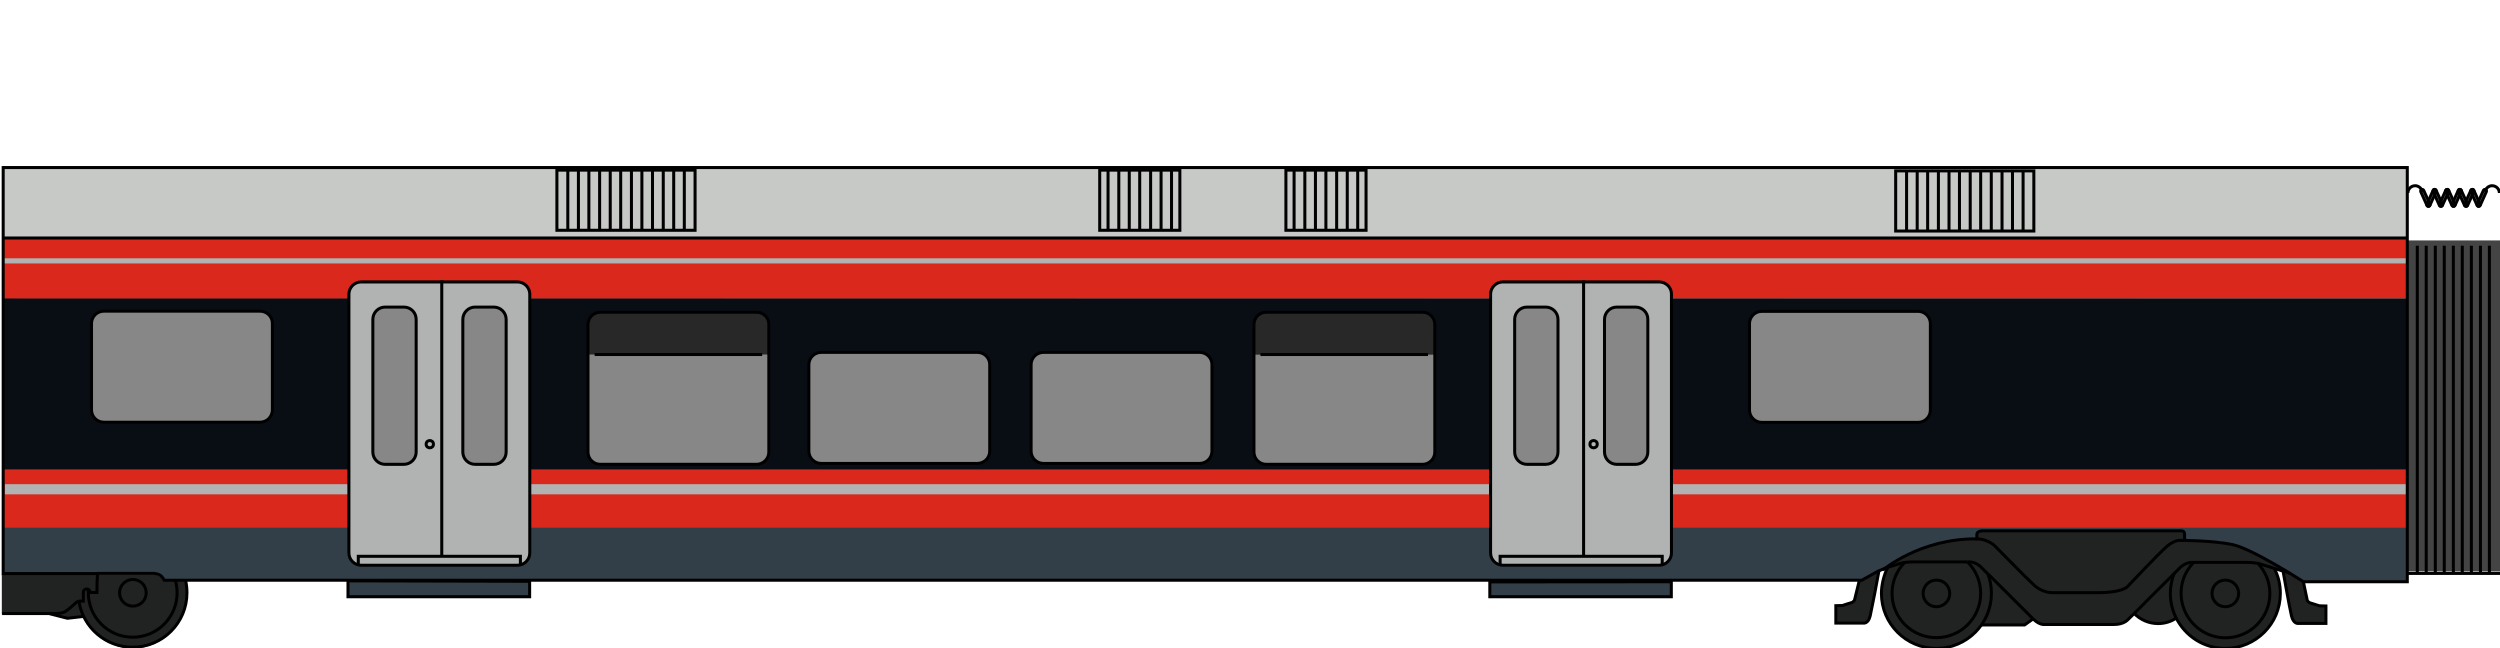 <?xml version="1.0" encoding="utf-8"?>
<!-- Generator: Adobe Illustrator 22.0.1, SVG Export Plug-In . SVG Version: 6.00 Build 0)  -->
<svg version="1.1" id="Type_75_1_" xmlns="http://www.w3.org/2000/svg" xmlns:xlink="http://www.w3.org/1999/xlink" x="0px" y="0px"
	 viewBox="0 0 1650.2 428" style="enable-background:new 0 0 1650.2 428;" xml:space="preserve">
<style type="text/css">
	.st0{fill:#333F48;}
	.st1{fill:#212322;}
	.st2{fill:#C7C9C7;}
	.st3{fill:none;}
	.st4{fill:#444445;}
	.st5{fill:#DA291C;}
	.st6{fill:#B1B3B3;}
	.st7{fill:#090E15;}
	.st8{fill:#878787;}
	.st9{opacity:0.7;enable-background:new    ;}
	.st10{fill:none;stroke:#000000;stroke-width:2;stroke-miterlimit:10;}
</style>
<g id="Mål_10_">
</g>
<g>
	<g id="Farger_10_">
		<g id="Grunnfarge_6_">
			<path class="st0" d="M1589,310.6L2.5,310.1v68.5c0,0,93.8,0,98.5,0s6.5,2.5,6.5,2.5l2.1,1.9h1118.8c0,0,12.3-5.9,18.3-9.9
				s16-9.2,22.5-11.4c19.7-6.8,35.6-6.1,35.6-6.1c0-5.9,4-5.3,4-5.3c13.4,0,42.7,0,48.6,0c3.9,0,26,0,26,0s49.5,0,55.2,0
				c5.4,0,3.6,6.2,3.6,6.2s18.2,0.4,25.3,1.3c7.6,1,33.3,13.9,33.3,13.9s14.7,9.2,19.6,12.3c1,0.6,7.8,0.1,13,0
				c19-0.3,55.6,0,55.6,0V310.6z"/>
			<path class="st1" d="M1.2,405.6c0,0,22.1,0,31.7,0l11.6,3l10.6-1.2c6,12.6,19.1,21.2,34.1,20.6c19.6-0.8,34.6-17.8,34.6-37.3l0,0
				c0-1-0.1-2-0.4-3l-1.2-4.4h-13.8l-1.4-1.6c-1.4-2.2-5.4-2.5-5.4-2.5H64.7l0,0H1.2"/>
			<polygon class="st0" points="350,384 350,394.2 230.1,394.2 230.1,383.7 			"/>
			<path class="st1" d="M1531,399.3c0,0-5.4-1.7-6.3-2s-1.7-1.5-1.7-1.5l-2.6-12.4l-0.4-0.2c-3.9-2.5-34.3-21.9-46.8-24.4
				c-10.5-2.1-25.2-2.6-31.1-2.7h-0.1v-3.9c0,0,0.1-2.3-2.1-2.3s-131.8,0-131.8,0s-3.2,0.3-3.2,2.3s0,3,0,3
				c-27.8-0.3-45.3,10.6-45.3,10.6l-25.6,15l-7,2.9l-0.3,0.5l-2.6,11.5c0,0-0.8,1.2-1.7,1.5c-0.9,0.2-6.3,2-6.3,2l-4.3,0.1v11.5
				h18.3c0,0,3.1,0.5,4.4-4.9c0.9-3.8,3.4-17.3,5.6-28.4l4.7-1.8c-2.2,7.3-2.9,11.4-2.9,15.5c0,20,16.2,36.3,36.3,36.3
				c12.3,0,23.2-6.1,29.7-15.5h28.4l5.6-3.9c4.3,4.3,7.5,3.7,7.5,3.7s39.6,0,46,0s9.1-3.2,9.1-3.2l4.2-4.1l0,0
				c4,4.1,9.6,6.7,15.8,6.7c4.4,0,8.6-1.3,12-3.6l0,0c6,11.9,18.2,20,32.4,20c20.1,0,36.3-16.3,36.3-36.3c0-5-1-9.7-3.3-15.4
				l5.2,1.8c1.5,7.8,4.5,24.2,5.5,28.4c1.3,5.3,4.4,4.8,4.4,4.8h18.3v-11.5L1531,399.3z"/>
			<polygon class="st0" points="983.4,384.7 983.4,394.5 1103.2,394.5 1103.2,384.6 			"/>
			<polygon class="st2" points="2.6,311.8 2.6,125 2.5,109.7 1588.7,109.7 1588.7,310.1 			"/>
			<line class="st3" x1="2.2" y1="144.3" x2="2" y2="151.8"/>
			<rect x="1588.9" y="158.7" class="st4" width="61.6" height="218.5"/>
		</g>
		<g id="Profilering_10_">
			<polygon class="st5" points="2.2,157.1 1589.2,157.1 1588.8,197 2.6,197.3 			"/>
			<g>
				<rect x="2.4" y="170.5" class="st6" width="1586.3" height="3.4"/>
			</g>
			<polygon class="st7" points="1136.6,197 1103.4,197 391,197 350.1,197 2.5,197 2.5,310.1 350.1,310.1 350.1,310.1 1103.4,310.1 
				1136.6,310.1 1588.7,310.1 1588.7,197 			"/>
			<polygon class="st5" points="988.6,310.1 931.3,310.1 365.5,310.1 365.5,310.1 2,310.1 2,348.3 349.7,348.3 365.5,348.3 
				931.3,348.3 988.6,348.3 1588.7,348.3 1588.7,310.1 			"/>
			<g>
				<rect x="3.1" y="319.6" class="st6" width="1585.6" height="6.7"/>
			</g>
		</g>
		<g id="Dører_og_vinduer_9_">
			<path class="st8" d="M645.5,232.4H542.2c-4.5,0-8.1,3.7-8.1,8.1v57.1c0,4.5,3.7,8.1,8.1,8.1h103.2c4.5,0,8.1-3.7,8.1-8.1v-57.1
				C653.6,236.1,649.9,232.4,645.5,232.4z"/>
			<path class="st8" d="M791.9,232.6H688.7c-4.5,0-8.1,3.7-8.1,8.1v57.1c0,4.5,3.7,8.1,8.1,8.1h103.2c4.5,0,8.1-3.7,8.1-8.1v-57
				C800.1,236.3,796.4,232.6,791.9,232.6z"/>
			<path class="st8" d="M499.7,206.1H396.5c-4.5,0-8.1,3.7-8.1,8.1v84.2c0,4.5,3.7,8.1,8.1,8.1h103.2c4.5,0,8.1-3.7,8.1-8.1v-84.2
				C507.8,209.7,504.2,206.1,499.7,206.1z"/>
			<path class="st9" d="M388.3,234h119.5v-19.8c0-4.5-3.6-8.2-8.1-8.2H396.5c-4.5,0-8.2,3.7-8.2,8.2V234z"/>
			<path class="st8" d="M171.6,205.6H68.4c-4.5,0-8.1,3.7-8.1,8.1v57.1c0,4.5,3.7,8.1,8.1,8.1h103.2c4.5,0,8.1-3.7,8.1-8.1v-57
				C179.8,209.3,176.1,205.6,171.6,205.6z"/>
			<path class="st6" d="M342,186.4H238.8c-4.5,0-8.1,3.7-8.1,8.1v170.8c0,4.5,3.7,8.1,8.1,8.1H342c4.5,0,8.1-3.7,8.1-8.1V194.5
				C350.1,190.1,346.5,186.4,342,186.4z"/>
			<path class="st6" d="M1094.9,186.7H991.7c-4.5,0-8.1,3.7-8.1,8.1v170.8c0,4.5,3.7,8.1,8.1,8.1h103.2c4.5,0,8.1-3.7,8.1-8.1V194.8
				C1103.1,190.3,1099.4,186.7,1094.9,186.7z"/>
			<path class="st8" d="M1019.9,203.2h-12.4c-4.5,0-8.1,3.7-8.1,8.1v87.6c0,4.5,3.7,8.1,8.1,8.1h12.4c4.5,0,8.1-3.7,8.1-8.1v-87.6
				C1028.1,206.9,1024.4,203.2,1019.9,203.2z"/>
			<path class="st8" d="M1079.3,203.2h-12.4c-4.5,0-8.1,3.7-8.1,8.1v87.6c0,4.5,3.7,8.1,8.1,8.1h12.4c4.5,0,8.1-3.7,8.1-8.1v-87.6
				C1087.4,206.9,1083.8,203.2,1079.3,203.2z"/>
			<path class="st8" d="M1266.1,205.1h-103.2c-4.5,0-8.1,3.7-8.1,8.1v57.1c0,4.5,3.7,8.1,8.1,8.1h103.2c4.5,0,8.1-3.7,8.1-8.1v-57.1
				C1274.2,208.7,1270.5,205.1,1266.1,205.1z"/>
			<path class="st8" d="M939,206.2H835.8c-4.5,0-8.1,3.7-8.1,8.1v84.2c0,4.5,3.7,8.1,8.1,8.1H939c4.5,0,8.1-3.7,8.1-8.1v-84.2
				C947.1,209.8,943.5,206.2,939,206.2z"/>
			<path class="st8" d="M267,203h-12.4c-4.5,0-8.1,3.7-8.1,8.1v87.6c0,4.5,3.7,8.1,8.1,8.1H267c4.5,0,8.1-3.7,8.1-8.1v-87.6
				C275.1,206.6,271.4,203,267,203z"/>
			<path class="st8" d="M326.3,203H314c-4.5,0-8.1,3.7-8.1,8.1v87.6c0,4.5,3.7,8.1,8.1,8.1h12.4c4.5,0,8.1-3.7,8.1-8.1v-87.6
				C334.5,206.6,330.8,203,326.3,203z"/>
			<path class="st9" d="M827.6,234.1h119.5v-19.8c0-4.5-3.6-8.2-8.1-8.2H835.8c-4.5,0-8.2,3.7-8.2,8.2V234.1z"/>
		</g>
	</g>
	<g id="Omriss_10_">
		<path class="st10" d="M1298.8,370.9c-7.3,0-35,0-35,0s-3.4-0.1-6.6,0.4l-1,0.1c-0.8,0.2-1.6,0.4-2.3,0.6c-0.8,0.3-2.6,0.9-4.9,1.6
			l-0.5,0.1l-0.6,0.2l-2.4,0.7l-6,2.5l-5.7,3.2l-4.9,2.7h-9.4H1151H161.2h-35.8h-2.9h-5.1h-1.7h-7.2l-1.4-2
			c-1.4-2.2-5.4-2.5-5.4-2.5H64.6c0,0-0.6,0.3-0.6,12.6h-4.5c0-0.1,0-1.3-1-2c-0.3-0.2-0.7-0.3-1.3-0.3c-2.3,0-2.2,2.3-2.2,2.3v5.7
			h-2.7l0,0c-0.2,0-1.2,0-2.8,1.6c-1.8,1.8-5.6,4.7-5.6,4.7s-1.5,1.9-8,1.9c-0.7,0-1.7,0-2.9,0c-9.6,0-31.6,0-31.6,0"/>
		<circle class="st10" cx="87.7" cy="391.3" r="8.8"/>
		<polyline class="st10" points="55.1,406.9 44.5,408.1 32.8,405.1 		"/>
		<path class="st10" d="M171.7,205.4H68.5c-4.5,0-8.1,3.7-8.1,8.1v57.1c0,4.5,3.7,8.1,8.1,8.1h103.2c4.5,0,8.1-3.7,8.1-8.1v-57.1
			C179.9,209.1,176.2,205.4,171.7,205.4z"/>
		<path class="st10" d="M645.3,232.6H542c-4.5,0-8.1,3.7-8.1,8.1v57.1c0,4.5,3.7,8.1,8.1,8.1h103.2c4.5,0,8.1-3.7,8.1-8.1v-57
			C653.4,236.3,649.7,232.6,645.3,232.6z"/>
		<path class="st10" d="M791.9,232.6H688.7c-4.5,0-8.1,3.7-8.1,8.1v57.1c0,4.5,3.7,8.1,8.1,8.1h103.2c4.5,0,8.1-3.7,8.1-8.1v-57
			C800.1,236.3,796.4,232.6,791.9,232.6z"/>
		<path class="st10" d="M499.5,206.1H396.2c-4.5,0-8.1,3.7-8.1,8.1v84.2c0,4.5,3.7,8.1,8.1,8.1h103.2c4.5,0,8.1-3.7,8.1-8.1v-84.2
			C507.6,209.7,503.9,206.1,499.5,206.1z"/>
		<line class="st10" x1="392.5" y1="234" x2="503.1" y2="234"/>
		<path class="st10" d="M939,206.1H835.8c-4.5,0-8.1,3.7-8.1,8.1v84.2c0,4.5,3.7,8.1,8.1,8.1H939c4.5,0,8.1-3.7,8.1-8.1v-84.2
			C947.1,209.7,943.5,206.1,939,206.1z"/>
		<line class="st10" x1="832" y1="234" x2="942.6" y2="234"/>
		<path class="st10" d="M266.6,202.7h-12.4c-4.5,0-8.1,3.7-8.1,8.1v87.6c0,4.5,3.7,8.1,8.1,8.1h12.4c4.5,0,8.1-3.7,8.1-8.1v-87.6
			C274.7,206.3,271.1,202.7,266.6,202.7z"/>
		<path class="st10" d="M326,202.7h-12.4c-4.5,0-8.1,3.7-8.1,8.1v87.6c0,4.5,3.7,8.1,8.1,8.1H326c4.5,0,8.1-3.7,8.1-8.1v-87.6
			C334.1,206.3,330.4,202.7,326,202.7z"/>
		<polyline class="st10" points="236.5,373.2 236.5,367.2 343.5,367.2 343.5,373.2 		"/>
		<polygon class="st10" points="349.6,383.7 349.6,393.9 229.7,393.9 229.7,383.4 		"/>
		<polyline class="st10" points="1520.4,384 1589,384 1589,110.6 2.1,110.6 2.1,310 2.1,378.6 54.1,378.6 61.3,378.6 64.6,378.6 		
			"/>
		<circle class="st10" cx="283.7" cy="293.2" r="2.4"/>
		<path class="st10" d="M1095.3,186.1H992c-4.5,0-8.1,3.7-8.1,8.1V365c0,4.5,3.7,8.1,8.1,8.1h103.2c4.5,0,8.1-3.7,8.1-8.1V194.2
			C1103.4,189.8,1099.7,186.1,1095.3,186.1z"/>
		<path class="st10" d="M1020.3,202.7h-12.4c-4.5,0-8.1,3.7-8.1,8.1v87.6c0,4.5,3.7,8.1,8.1,8.1h12.4c4.5,0,8.1-3.7,8.1-8.1v-87.6
			C1028.4,206.3,1024.7,202.7,1020.3,202.7z"/>
		<path class="st10" d="M1079.6,202.7h-12.4c-4.5,0-8.1,3.7-8.1,8.1v87.6c0,4.5,3.7,8.1,8.1,8.1h12.4c4.5,0,8.1-3.7,8.1-8.1v-87.6
			C1087.8,206.3,1084.1,202.7,1079.6,202.7z"/>
		<line class="st10" x1="1045.3" y1="185" x2="1045.3" y2="367.2"/>
		<polyline class="st10" points="990.2,373.2 990.2,367.2 1097.2,367.2 1097.2,373.2 		"/>
		<polygon class="st10" points="983.4,384.1 983.4,393.9 1103.2,393.9 1103.2,384 		"/>
		<circle class="st10" cx="1051.9" cy="293.2" r="2.4"/>
		<path class="st10" d="M341.6,186.1H238.4c-4.5,0-8.1,3.7-8.1,8.1V365c0,4.5,3.7,8.1,8.1,8.1h103.2c4.5,0,8.1-3.7,8.1-8.1V194.2
			C349.7,189.8,346.1,186.1,341.6,186.1z"/>
		<circle class="st10" cx="1468.9" cy="391.7" r="8.8"/>
		<path class="st10" d="M1436.5,408c-3.4,2.3-7.6,3.6-12,3.6c-6.2,0-11.8-2.6-15.8-6.7l0,0"/>
		<line class="st10" x1="291.6" y1="185" x2="291.6" y2="367.2"/>
		<circle class="st10" cx="1278.2" cy="391.7" r="8.8"/>
		<path class="st10" d="M1442,356.6v-3.9c0,0,0.1-2.3-2.1-2.3s-131.8,0-131.8,0s-3.2,0.3-3.2,2.3s0,3,0,3l0,0
			c6.7,0,11.5,4.3,11.5,4.3l18.8,19l6.6,6.4c6,6.2,13.1,5.8,13.1,5.8h8.5h19.4c19,0.3,21.8-4.3,21.8-4.3s20.4-21.7,25.8-26.3
			c5.4-4.6,9.2-3.9,9.2-3.9s20.3,0,33.7,2.7s47.3,24.7,47.3,24.7"/>
		<path class="st10" d="M1520.4,384l2.6,12.4c0,0,0.8,1.2,1.7,1.5s6.3,2,6.3,2l4.3,0.1v11.5H1517c0,0-3.1,0.5-4.4-4.8
			S1507,377,1507,377"/>
		<path class="st10" d="M1240.2,377.1c-1.1,6.3-4.7,25-5.7,29.3c-1.2,5.4-4.4,4.9-4.4,4.9h-18.3v-11.5l4.3-0.1c0,0,5.4-1.8,6.3-2
			c0.9-0.3,1.7-1.5,1.7-1.5l3.2-13"/>
		<path class="st10" d="M1511.5,378.4l-10.2-3.2l0,0l-10.6-3.3c0,0-0.1,0-0.4-0.1c-1.1-0.2-4.6-0.6-9-0.6c-4.6,0-27.4,0-33.2,0
			c-0.8,0-1.3,0-1.3,0s-3.5-0.1-6.9,2.7c-0.3,0.2-0.5,0.5-0.8,0.7c-0.6,0.6-2,2-3.9,3.9c-8.2,8.1-25.2,25.2-26.4,26.4l-4.2,4.1
			c0,0-2.6,3.2-9.1,3.2c-6.4,0-46,0-46,0s-3.2,0.6-7.5-3.7c-3.2-3.2-21.1-21.1-29.8-29.7"/>
		<path class="st10" d="M1435.1,378.5c-1.6,4.1-2.5,8.6-2.5,13.2c0,5.9,1.4,11.4,3.9,16.3c6,11.9,18.2,20,32.4,20
			c20.1,0,36.3-16.3,36.3-36.3c0-6-1.4-11.6-4-16.5l0,0"/>
		<polyline class="st10" points="1457.1,357.3 1457.2,357.3 1457.2,357.3 		"/>
		<path class="st10" d="M1448.1,371.1c-2,2-3.6,4.3-5,6.8c-2.2,4.1-3.4,8.8-3.4,13.8c0,4,0.8,7.8,2.3,11.3c4.4,10.5,14.9,18,27,18
			c16.2,0,29.3-13.1,29.3-29.2c0-7.7-3-14.7-7.9-19.9"/>
		<path class="st10" d="M1246,374.6c-2.4,4.8-4.1,11.3-4.1,17.1c0,20,16.2,36.3,36.3,36.3c20,0,36.3-16.3,36.3-36.3
			c0-4.5-0.8-8.9-2.3-12.8l0,0"/>
		<path class="st10" d="M1257.2,371.3c-5.2,5.3-8.3,12.5-8.3,20.4c0,16.2,13.1,29.2,29.3,29.2c16.1,0,29.2-13.1,29.2-29.2
			c0-8.1-3.3-15.5-8.7-20.8"/>
		<polyline class="st10" points="2.1,157.1 1277.1,157.1 1589,157.1 		"/>
		<path class="st10" d="M1242.8,376.3c0,0,24.6-21,62.2-20.6"/>
		<path class="st10" d="M1298.8,370.9c0.6,0,1,0,1.3,0c3.9,0,7.2,3.1,7.2,3.1s1.9,1.9,4.8,4.8"/>
		<rect x="1251.3" y="112.8" class="st10" width="91.2" height="39.7"/>
		<g>
			<g>
				<line class="st10" x1="1335.4" y1="112.8" x2="1335.4" y2="152.5"/>
				<line class="st10" x1="1328.4" y1="112.8" x2="1328.4" y2="152.5"/>
				<line class="st10" x1="1321.5" y1="112.8" x2="1321.5" y2="152.5"/>
			</g>
			<g>
				<line class="st10" x1="1314.4" y1="112.8" x2="1314.4" y2="152.5"/>
				<line class="st10" x1="1307.4" y1="112.8" x2="1307.4" y2="152.5"/>
				<line class="st10" x1="1300.5" y1="112.8" x2="1300.5" y2="152.5"/>
			</g>
			<g>
				<line class="st10" x1="1293.4" y1="112.8" x2="1293.4" y2="152.5"/>
				<line class="st10" x1="1286.5" y1="112.8" x2="1286.5" y2="152.5"/>
				<line class="st10" x1="1279.5" y1="112.8" x2="1279.5" y2="152.5"/>
			</g>
			<g>
				<line class="st10" x1="1272.4" y1="112.8" x2="1272.4" y2="152.5"/>
				<line class="st10" x1="1265.5" y1="112.8" x2="1265.5" y2="152.5"/>
				<line class="st10" x1="1258.5" y1="112.8" x2="1258.5" y2="152.5"/>
			</g>
		</g>
		<rect x="848.8" y="112.3" class="st10" width="52.9" height="39.7"/>
		<g>
			<g>
				<line class="st10" x1="896.2" y1="112.4" x2="896.2" y2="152"/>
				<line class="st10" x1="889.3" y1="112.4" x2="889.3" y2="152"/>
				<line class="st10" x1="882.3" y1="112.4" x2="882.3" y2="152"/>
			</g>
			<g>
				<line class="st10" x1="875.2" y1="112.4" x2="875.2" y2="152"/>
				<line class="st10" x1="868.3" y1="112.4" x2="868.3" y2="152"/>
				<line class="st10" x1="861.3" y1="112.4" x2="861.3" y2="152"/>
			</g>
			<g>
				<line class="st10" x1="854.2" y1="112.4" x2="854.2" y2="152"/>
			</g>
		</g>
		<rect x="725.9" y="112.3" class="st10" width="52.9" height="39.7"/>
		<g>
			<g>
				<line class="st10" x1="773.3" y1="112.4" x2="773.3" y2="152"/>
				<line class="st10" x1="766.4" y1="112.4" x2="766.4" y2="152"/>
				<line class="st10" x1="759.5" y1="112.4" x2="759.5" y2="152"/>
			</g>
			<g>
				<line class="st10" x1="752.3" y1="112.4" x2="752.3" y2="152"/>
				<line class="st10" x1="745.4" y1="112.4" x2="745.4" y2="152"/>
				<line class="st10" x1="738.5" y1="112.4" x2="738.5" y2="152"/>
			</g>
			<g>
				<line class="st10" x1="731.4" y1="112.4" x2="731.4" y2="152"/>
			</g>
		</g>
		<rect x="367.6" y="112.3" class="st10" width="91.2" height="39.7"/>
		<g>
			<g>
				<line class="st10" x1="451.7" y1="112.4" x2="451.7" y2="152"/>
				<line class="st10" x1="444.7" y1="112.4" x2="444.7" y2="152"/>
				<line class="st10" x1="437.8" y1="112.4" x2="437.8" y2="152"/>
			</g>
			<g>
				<line class="st10" x1="430.7" y1="112.4" x2="430.7" y2="152"/>
				<line class="st10" x1="423.7" y1="112.4" x2="423.7" y2="152"/>
				<line class="st10" x1="416.8" y1="112.4" x2="416.8" y2="152"/>
			</g>
			<g>
				<line class="st10" x1="409.7" y1="112.4" x2="409.7" y2="152"/>
				<line class="st10" x1="402.8" y1="112.4" x2="402.8" y2="152"/>
				<line class="st10" x1="395.8" y1="112.4" x2="395.8" y2="152"/>
			</g>
			<g>
				<line class="st10" x1="388.7" y1="112.4" x2="388.7" y2="152"/>
				<line class="st10" x1="381.8" y1="112.4" x2="381.8" y2="152"/>
				<line class="st10" x1="374.8" y1="112.4" x2="374.8" y2="152"/>
			</g>
		</g>
		<polyline class="st10" points="1341.9,408.6 1336.4,412.5 1307.8,412.5 		"/>
		<path class="st10" d="M1266.1,205.5h-103.2c-4.5,0-8.1,3.7-8.1,8.1v57.1c0,4.5,3.7,8.1,8.1,8.1h103.2c4.5,0,8.1-3.7,8.1-8.1v-57.1
			C1274.2,209.1,1270.5,205.5,1266.1,205.5z"/>
		<path class="st10" d="M115.7,383.1c0.8,2.6,1.2,5.3,1.2,8.2c0,16.2-13.1,29.3-29.3,29.3s-29.3-13.1-29.3-29.3c0-0.7,0-1.4,0.1-2.1
			"/>
		<path class="st10" d="M122.5,383.1c0.6,2.6,0.9,5.4,0.9,8.2c0,19.8-16,35.9-35.9,35.9c-17.9,0-32.7-13.1-35.4-30.3"/>
		<line class="st10" x1="1619.4" y1="162.2" x2="1619.4" y2="377.8"/>
		<line class="st10" x1="1613.4" y1="162.2" x2="1613.4" y2="377.8"/>
		<line class="st10" x1="1607.5" y1="162.2" x2="1607.5" y2="377.8"/>
		<line class="st10" x1="1601.5" y1="162.2" x2="1601.5" y2="377.8"/>
		<line class="st10" x1="1595.6" y1="162.2" x2="1595.6" y2="377.8"/>
		<line class="st10" x1="1625.3" y1="162.2" x2="1625.3" y2="377.8"/>
		<line class="st10" x1="1631.3" y1="162.2" x2="1631.3" y2="377.8"/>
		<line class="st10" x1="1637.3" y1="162.2" x2="1637.3" y2="377.8"/>
		<line class="st10" x1="1643.2" y1="162.2" x2="1643.2" y2="377.8"/>
		<path class="st10" d="M1608,126.5L1608,126.5c0.2-0.5,0-1.1-0.5-1.4c-0.5-0.2-1.1,0-1.4,0.5l0,0l-4.1,9.1l0,0
			c-0.2,0.5,0,1.1,0.5,1.4c0.5,0.2,1.1,0,1.4-0.5l0,0L1608,126.5z"/>
		<path class="st10" d="M1606.1,126.5C1606.1,126.5,1606,126.5,1606.1,126.5c-0.2-0.5,0-1.1,0.5-1.4c0.5-0.2,1.1,0,1.4,0.5l0,0
			l4.1,9.1l0,0c0.2,0.5,0,1.1-0.5,1.4c-0.5,0.2-1.1,0-1.4-0.5l0,0L1606.1,126.5z"/>
		<path class="st10" d="M1616.3,126.5L1616.3,126.5c0.2-0.5,0-1.1-0.5-1.4c-0.5-0.2-1.1,0-1.4,0.5l0,0l-4.1,9.1l0,0
			c-0.2,0.5,0,1.1,0.5,1.4c0.5,0.2,1.1,0,1.4-0.5l0,0L1616.3,126.5z"/>
		<path class="st10" d="M1614.4,126.5L1614.4,126.5c-0.2-0.5,0-1.1,0.5-1.4c0.5-0.2,1.1,0,1.4,0.5l0,0l4.1,9.1l0,0
			c0.2,0.5,0,1.1-0.5,1.4c-0.5,0.2-1.1,0-1.4-0.5l0,0L1614.4,126.5z"/>
		<path class="st10" d="M1624.6,126.5L1624.6,126.5c0.2-0.5,0-1.1-0.5-1.4c-0.5-0.2-1.1,0-1.4,0.5l0,0l-4.1,9.1l0,0
			c-0.2,0.5,0,1.1,0.5,1.4c0.5,0.2,1.1,0,1.4-0.5l0,0L1624.6,126.5z"/>
		<path class="st10" d="M1622.7,126.5L1622.7,126.5c-0.2-0.5,0-1.1,0.5-1.4c0.5-0.2,1.1,0,1.4,0.5l0,0l4.1,9.1l0,0
			c0.2,0.5,0,1.1-0.5,1.4c-0.5,0.2-1.1,0-1.4-0.5l0,0L1622.7,126.5z"/>
		<path class="st10" d="M1632.9,126.5L1632.9,126.5c0.2-0.5,0-1.1-0.5-1.4c-0.5-0.2-1.1,0-1.4,0.5l0,0l-4.1,9.1l0,0
			c-0.2,0.5,0,1.1,0.5,1.4c0.5,0.2,1.1,0,1.4-0.5l0,0L1632.9,126.5z"/>
		<path class="st10" d="M1631,126.5L1631,126.5c-0.2-0.5,0-1.1,0.5-1.4c0.5-0.2,1.1,0,1.4,0.5l0,0l4.1,9.1l0,0
			c0.2,0.5,0,1.1-0.5,1.4c-0.5,0.2-1.1,0-1.4-0.5l0,0L1631,126.5z"/>
		<path class="st10" d="M1641.2,126.5L1641.2,126.5c0.2-0.5,0-1.1-0.5-1.4c-0.5-0.2-1.1,0-1.4,0.5l0,0l-4.1,9.1l0,0
			c-0.2,0.5,0,1.1,0.5,1.4c0.5,0.2,1.1,0,1.4-0.5l0,0L1641.2,126.5z"/>
		<path class="st10" d="M1597.9,126.5L1597.9,126.5c-0.2-0.5,0-1.1,0.5-1.4c0.5-0.2,1.1,0,1.4,0.5l0,0l4.1,9.1l0,0
			c0.2,0.5,0,1.1-0.5,1.4c-0.5,0.2-1.1,0-1.4-0.5l0,0L1597.9,126.5z"/>
		<path class="st10" d="M1649.8,127.4c0-2.6-2.1-4.8-4.8-4.8c-1.9,0-3.5,1.1-4.3,2.7l-0.6,1.3"/>
		<path class="st10" d="M1589.4,127.4c0-2.6,2.1-4.8,4.8-4.8c1.9,0,3.5,1.1,4.3,2.7l0.6,1.3"/>
		<line class="st10" x1="1589.2" y1="378.5" x2="1650.6" y2="378.5"/>
	</g>
</g>
</svg>
